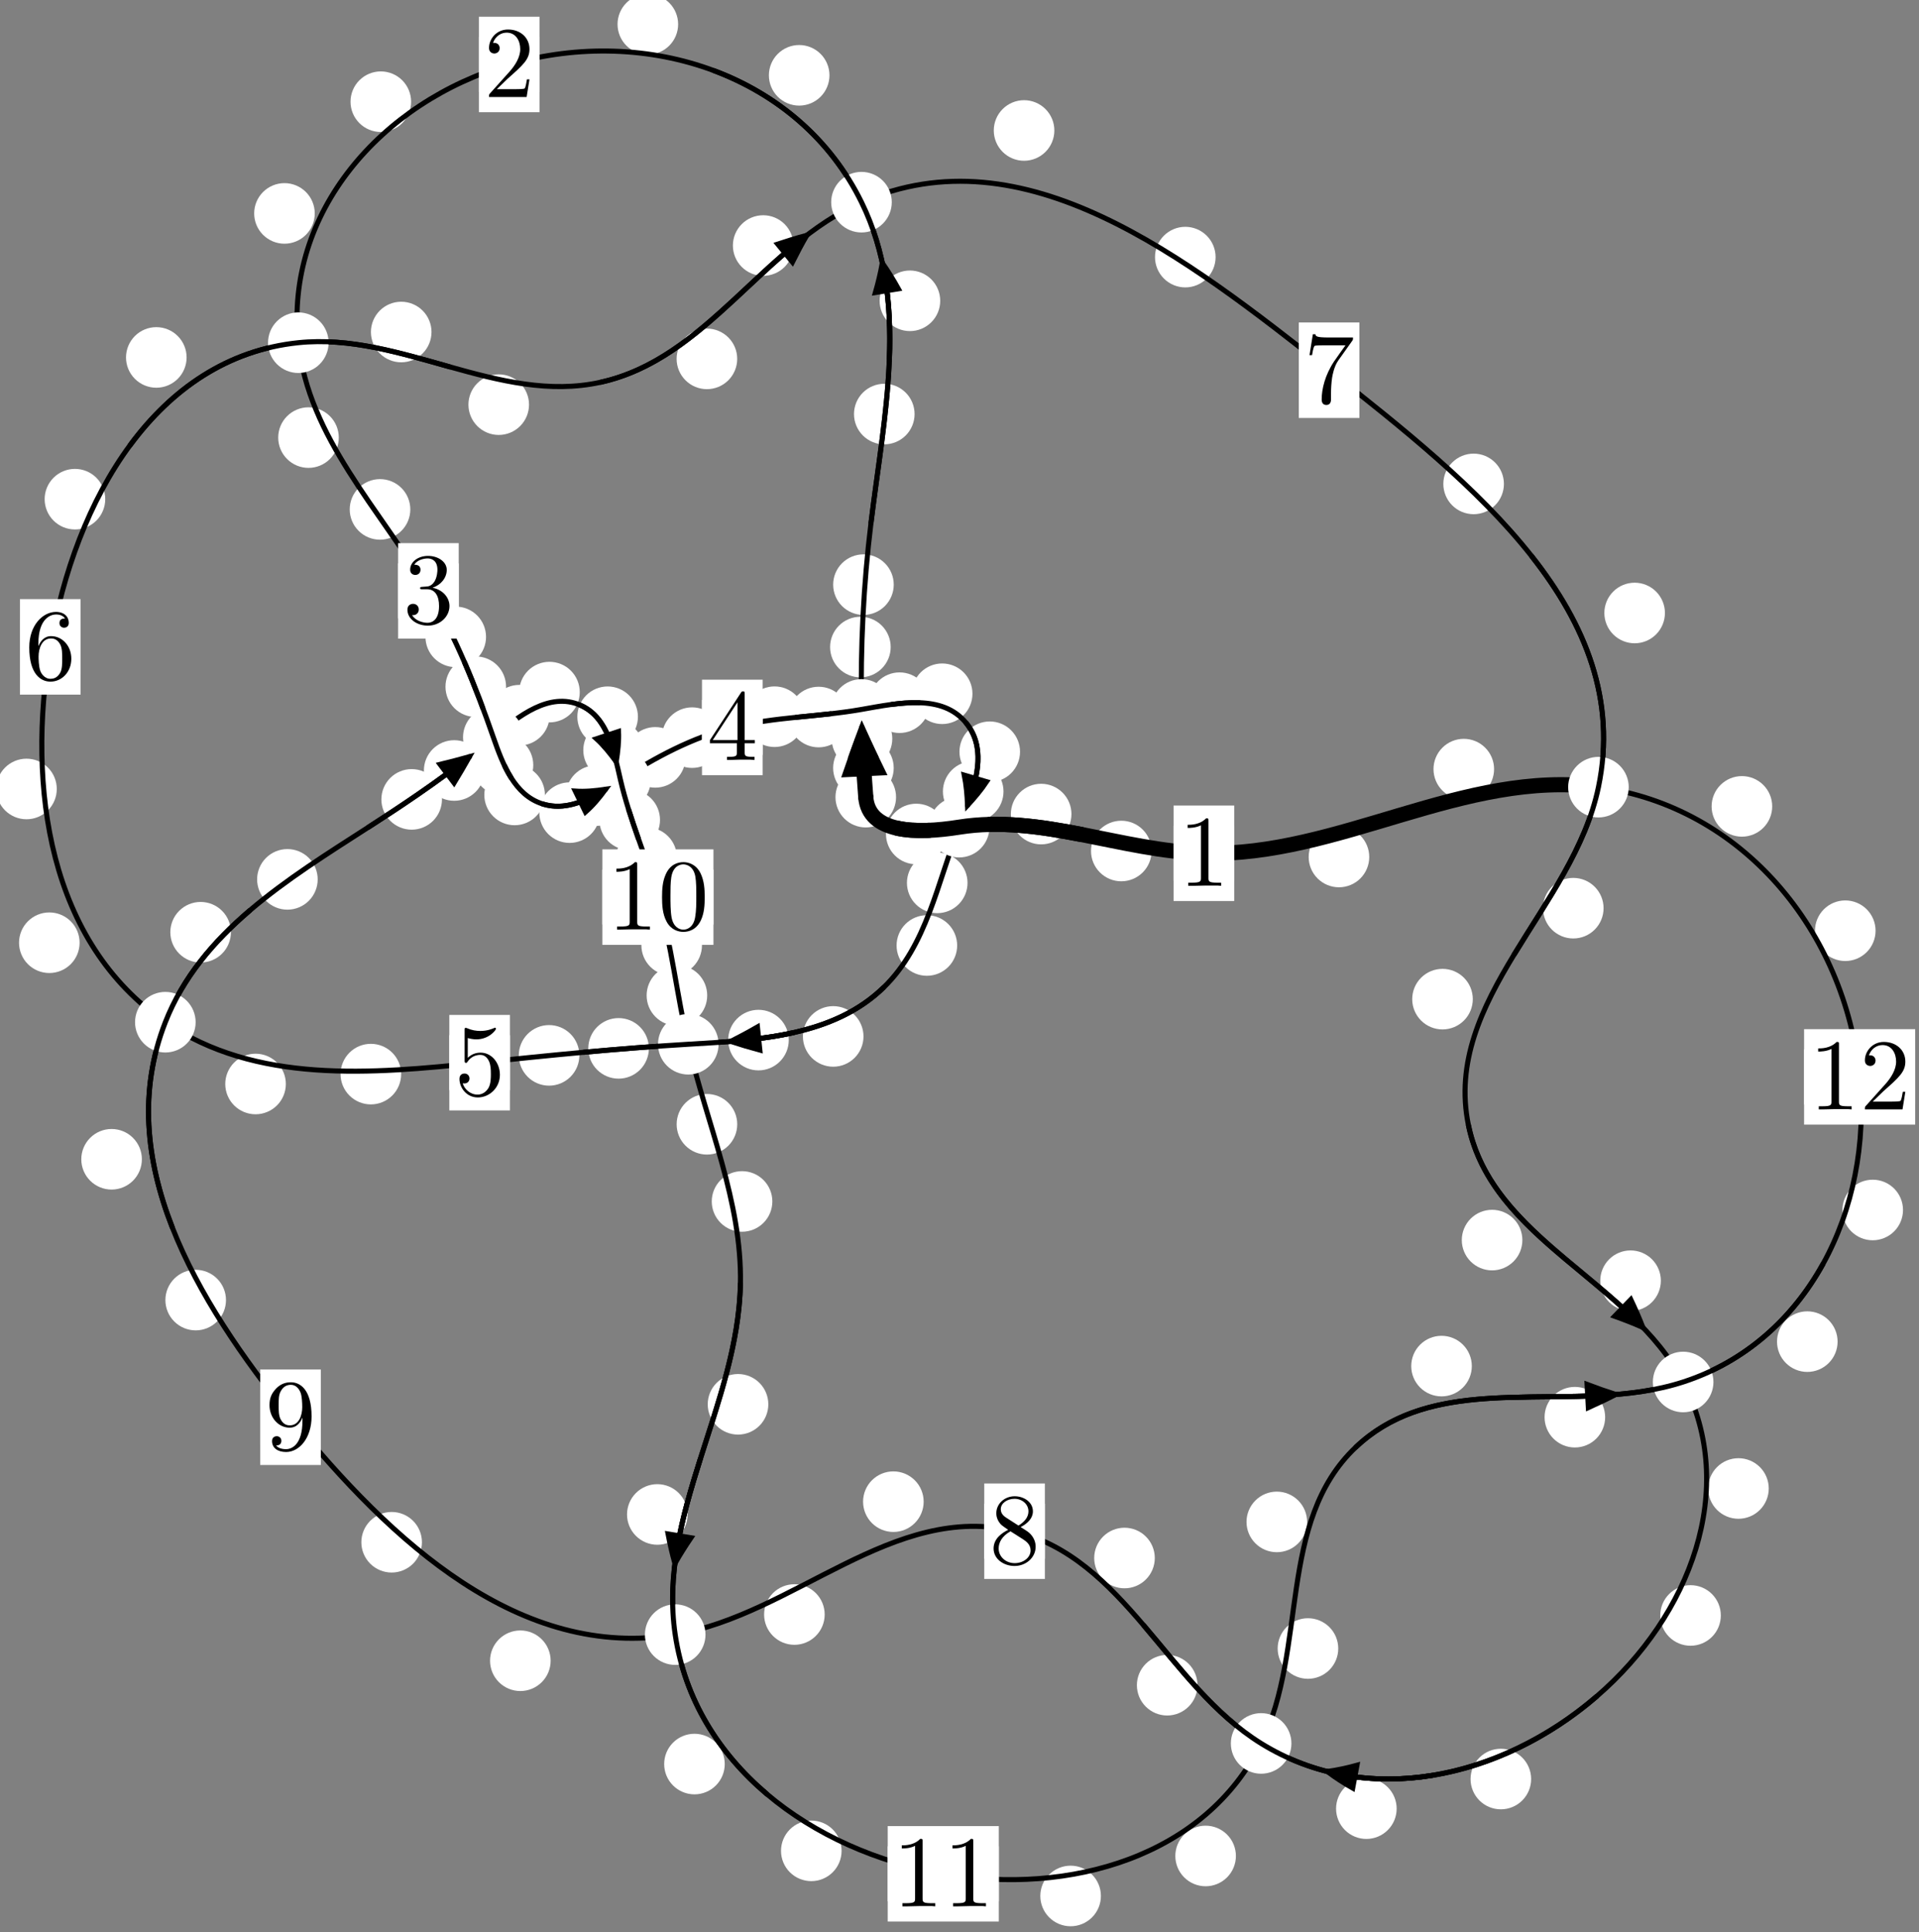 <?xml version="1.0"?>
<!-- Created by MetaPost 1.999 on 2021.07.06:0011 -->
<svg version="1.1" xmlns="http://www.w3.org/2000/svg" xmlns:xlink="http://www.w3.org/1999/xlink" width="189.342" height="190.658" viewBox="0 0 189.342 190.658">
<rect x="0" y="0" width="189.342" height="190.658" fill="#808080" stroke="none"/>
<!-- Original BoundingBox: -85.375214 -120.062561 103.966476 70.595657 -->
  <defs>
    <g transform="scale(0.01,0.01)" id="GLYPHcmr10_48">
      <path style="fill-rule: evenodd;" d="M460 -320C460 -400,455 -480,420 -554C374 -650,292 -666,250 -666C190 -666,117 -640,76 -547C44 -478,39 -400,39 -320C39 -245,43 -155,84 -79C127 2,200 22,249 22C303 22,379 1,423 -94C455 -163,460 -241,460 -320M249 -0C210 -0,151 -25,133 -121C122 -181,122 -273,122 -332C122 -396,122 -462,130 -516C149 -635,224 -644,249 -644C282 -644,348 -626,367 -527C377 -471,377 -395,377 -332C377 -257,377 -189,366 -125C351 -30,294 -0,249 -0"></path>
    </g>
    <g transform="scale(0.01,0.01)" id="GLYPHcmr10_49">
      <path style="fill-rule: evenodd;" d="M294 -640C294 -664,294 -666,271 -666C209 -602,121 -602,89 -602L89 -571C109 -571,168 -571,220 -597L220 -79C220 -43,217 -31,127 -31L95 -31L95 -0L257 -0L130 -3L217 -3L257 -3L297 -3L384 -3L419 -0L419 -31L387 -31C297 -31,294 -42,294 -79"></path>
    </g>
    <g transform="scale(0.01,0.01)" id="GLYPHcmr10_50">
      <path style="fill-rule: evenodd;" d="M127 -77L233 -180C389 -318,449 -372,449 -472C449 -586,359 -666,237 -666C124 -666,50 -574,50 -485C50 -429,100 -429,103 -429C120 -429,155 -441,155 -482C155 -508,137 -534,102 -534C94 -534,92 -534,89 -533C112 -598,166 -635,224 -635C315 -635,358 -554,358 -472C358 -392,308 -313,253 -251L61 -37C50 -26,50 -24,50 -0L421 -0L449 -174L424 -174C419 -144,412 -100,402 -85C395 -77,329 -77,307 -77"></path>
    </g>
    <g transform="scale(0.01,0.01)" id="GLYPHcmr10_51">
      <path style="fill-rule: evenodd;" d="M290 -352C372 -379,430 -449,430 -528C430 -610,342 -666,246 -666C145 -666,69 -606,69 -530C69 -497,91 -478,120 -478C151 -478,171 -500,171 -529C171 -579,124 -579,109 -579C140 -628,206 -641,242 -641C283 -641,338 -619,338 -529C338 -517,336 -459,310 -415C280 -367,246 -364,221 -363C213 -362,189 -360,182 -360C174 -359,167 -358,167 -348C167 -337,174 -337,191 -337L235 -337C317 -337,354 -269,354 -171C354 -35,285 -6,241 -6C198 -6,123 -23,88 -82C123 -77,154 -99,154 -137C154 -173,127 -193,98 -193C74 -193,42 -179,42 -135C42 -44,135 22,244 22C366 22,457 -69,457 -171C457 -253,394 -331,290 -352"></path>
    </g>
    <g transform="scale(0.01,0.01)" id="GLYPHcmr10_52">
      <path style="fill-rule: evenodd;" d="M294 -165L294 -78C294 -42,292 -31,218 -31L197 -31L197 -0L332 -0L238 -3L290 -3L332 -3L374 -3L427 -3L468 -0L468 -31L447 -31C373 -31,371 -42,371 -78L371 -165L471 -165L471 -196L371 -196L371 -651C371 -671,371 -677,355 -677C346 -677,343 -677,335 -665L28 -196L28 -165M300 -196L56 -196L300 -569"></path>
    </g>
    <g transform="scale(0.01,0.01)" id="GLYPHcmr10_53">
      <path style="fill-rule: evenodd;" d="M449 -201C449 -320,367 -420,259 -420C211 -420,168 -404,132 -369L132 -564C152 -558,185 -551,217 -551C340 -551,410 -642,410 -655C410 -661,407 -666,400 -666C399 -666,397 -666,392 -663C372 -654,323 -634,256 -634C216 -634,170 -641,123 -662C115 -665,113 -665,111 -665C101 -665,101 -657,101 -641L101 -345C101 -327,101 -319,115 -319C122 -319,124 -322,128 -328C139 -344,176 -398,257 -398C309 -398,334 -352,342 -334C358 -297,360 -258,360 -208C360 -173,360 -113,336 -71C312 -32,275 -6,229 -6C156 -6,99 -59,82 -118C85 -117,88 -116,99 -116C132 -116,149 -141,149 -165C149 -189,132 -214,99 -214C85 -214,50 -207,50 -161C50 -75,119 22,231 22C347 22,449 -74,449 -201"></path>
    </g>
    <g transform="scale(0.01,0.01)" id="GLYPHcmr10_54">
      <path style="fill-rule: evenodd;" d="M132 -328L132 -352C132 -605,256 -641,307 -641C331 -641,373 -635,395 -601C380 -601,340 -601,340 -556C340 -525,364 -510,386 -510C402 -510,432 -519,432 -558C432 -618,388 -666,305 -666C177 -666,42 -537,42 -316C42 -49,158 22,251 22C362 22,457 -72,457 -204C457 -331,368 -427,257 -427C189 -427,152 -376,132 -328M251 -6C188 -6,158 -66,152 -81C134 -128,134 -208,134 -226C134 -304,166 -404,256 -404C272 -404,318 -404,349 -342C367 -305,367 -254,367 -205C367 -157,367 -107,350 -71C320 -11,274 -6,251 -6"></path>
    </g>
    <g transform="scale(0.01,0.01)" id="GLYPHcmr10_55">
      <path style="fill-rule: evenodd;" d="M476 -609C485 -621,485 -623,485 -644L242 -644C120 -644,118 -657,114 -676L89 -676L56 -470L81 -470C84 -486,93 -549,106 -561C113 -567,191 -567,204 -567L411 -567C400 -551,321 -442,299 -409C209 -274,176 -135,176 -33C176 -23,176 22,222 22C268 22,268 -23,268 -33L268 -84C268 -139,271 -194,279 -248C283 -271,297 -357,341 -419"></path>
    </g>
    <g transform="scale(0.01,0.01)" id="GLYPHcmr10_56">
      <path style="fill-rule: evenodd;" d="M163 -457C117 -487,113 -521,113 -538C113 -599,178 -641,249 -641C322 -641,386 -589,386 -517C386 -460,347 -412,287 -377M309 -362C381 -399,430 -451,430 -517C430 -609,341 -666,250 -666C150 -666,69 -592,69 -499C69 -481,71 -436,113 -389C124 -377,161 -352,186 -335C128 -306,42 -250,42 -151C42 -45,144 22,249 22C362 22,457 -61,457 -168C457 -204,446 -249,408 -291C389 -312,373 -322,309 -362M209 -320L332 -242C360 -223,407 -193,407 -132C407 -58,332 -6,250 -6C164 -6,92 -68,92 -151C92 -209,124 -273,209 -320"></path>
    </g>
    <g transform="scale(0.01,0.01)" id="GLYPHcmr10_57">
      <path style="fill-rule: evenodd;" d="M367 -318L367 -286C367 -52,263 -6,205 -6C188 -6,134 -8,107 -42C151 -42,159 -71,159 -88C159 -119,135 -134,113 -134C97 -134,67 -125,67 -86C67 -19,121 22,206 22C335 22,457 -114,457 -329C457 -598,342 -666,253 -666C198 -666,149 -648,106 -603C65 -558,42 -516,42 -441C42 -316,130 -218,242 -218C303 -218,344 -260,367 -318M243 -241C227 -241,181 -241,150 -304C132 -341,132 -391,132 -440C132 -494,132 -541,153 -578C180 -628,218 -641,253 -641C299 -641,332 -607,349 -562C361 -530,365 -467,365 -421C365 -338,331 -241,243 -241"></path>
    </g>
  </defs>
  <path d="M88.18 75.775C88.18 74.983,87.865 74.223,87.305 73.662C86.744 73.102,85.984 72.787,85.192 72.787C84.399 72.787,83.639 73.102,83.078 73.662C82.518 74.223,82.203 74.983,82.203 75.775C82.203 76.568,82.518 77.328,83.078 77.889C83.639 78.449,84.399 78.764,85.192 78.764C85.984 78.764,86.744 78.449,87.305 77.889C87.865 77.328,88.18 76.568,88.18 75.775Z" style="fill: rgb(100%,100%,100%);stroke: none;"></path>
  <path d="M88.411 78.655C88.411 77.863,88.096 77.103,87.536 76.542C86.975 75.982,86.215 75.667,85.423 75.667C84.63 75.667,83.87 75.982,83.309 76.542C82.749 77.103,82.434 77.863,82.434 78.655C82.434 79.448,82.749 80.208,83.309 80.769C83.87 81.329,84.63 81.644,85.423 81.644C86.215 81.644,86.975 81.329,87.536 80.769C88.096 80.208,88.411 79.448,88.411 78.655Z" style="fill: rgb(100%,100%,100%);stroke: none;"></path>
  <path d="M87.881 63.844C87.881 63.051,87.566 62.291,87.006 61.73C86.445 61.17,85.685 60.855,84.892 60.855C84.1 60.855,83.339 61.17,82.779 61.73C82.218 62.291,81.903 63.051,81.903 63.844C81.903 64.637,82.218 65.397,82.779 65.957C83.339 66.518,84.1 66.833,84.892 66.833C85.685 66.833,86.445 66.518,87.006 65.957C87.566 65.397,87.881 64.637,87.881 63.844Z" style="fill: rgb(100%,100%,100%);stroke: none;"></path>
  <path d="M88.039 72.889C88.039 72.096,87.724 71.336,87.164 70.776C86.603 70.215,85.843 69.9,85.051 69.9C84.258 69.9,83.498 70.215,82.937 70.776C82.377 71.336,82.062 72.096,82.062 72.889C82.062 73.682,82.377 74.442,82.937 75.002C83.498 75.563,84.258 75.878,85.051 75.878C85.843 75.878,86.603 75.563,87.164 75.002C87.724 74.442,88.039 73.682,88.039 72.889Z" style="fill: rgb(100%,100%,100%);stroke: none;"></path>
  <path d="M90.239 40.855C90.239 40.063,89.924 39.302,89.363 38.742C88.803 38.182,88.043 37.867,87.25 37.867C86.457 37.867,85.697 38.182,85.137 38.742C84.576 39.302,84.261 40.063,84.261 40.855C84.261 41.648,84.576 42.408,85.137 42.969C85.697 43.529,86.457 43.844,87.25 43.844C88.043 43.844,88.803 43.529,89.363 42.969C89.924 42.408,90.239 41.648,90.239 40.855Z" style="fill: rgb(100%,100%,100%);stroke: none;"></path>
  <path d="M88.183 57.687C88.183 56.894,87.868 56.134,87.308 55.573C86.748 55.013,85.987 54.698,85.195 54.698C84.402 54.698,83.642 55.013,83.081 55.573C82.521 56.134,82.206 56.894,82.206 57.687C82.206 58.479,82.521 59.239,83.081 59.8C83.642 60.36,84.402 60.675,85.195 60.675C85.987 60.675,86.748 60.36,87.308 59.8C87.868 59.239,88.183 58.479,88.183 57.687Z" style="fill: rgb(100%,100%,100%);stroke: none;"></path>
  <path d="M81.841 7.431C81.841 6.638,81.526 5.878,80.966 5.318C80.405 4.757,79.645 4.442,78.853 4.442C78.06 4.442,77.3 4.757,76.739 5.318C76.179 5.878,75.864 6.638,75.864 7.431C75.864 8.224,76.179 8.984,76.739 9.544C77.3 10.105,78.06 10.42,78.853 10.42C79.645 10.42,80.405 10.105,80.966 9.544C81.526 8.984,81.841 8.224,81.841 7.431Z" style="fill: rgb(100%,100%,100%);stroke: none;"></path>
  <path d="M92.768 29.68C92.768 28.887,92.453 28.127,91.892 27.567C91.332 27.006,90.572 26.691,89.779 26.691C88.986 26.691,88.226 27.006,87.665 27.567C87.105 28.127,86.79 28.887,86.79 29.68C86.79 30.473,87.105 31.233,87.665 31.793C88.226 32.354,88.986 32.669,89.779 32.669C90.572 32.669,91.332 32.354,91.892 31.793C92.453 31.233,92.768 30.473,92.768 29.68Z" style="fill: rgb(100%,100%,100%);stroke: none;"></path>
  <path d="M40.562 10.035C40.562 9.242,40.248 8.482,39.687 7.922C39.127 7.361,38.366 7.046,37.574 7.046C36.781 7.046,36.021 7.361,35.46 7.922C34.9 8.482,34.585 9.242,34.585 10.035C34.585 10.828,34.9 11.588,35.46 12.148C36.021 12.709,36.781 13.024,37.574 13.024C38.366 13.024,39.127 12.709,39.687 12.148C40.248 11.588,40.562 10.828,40.562 10.035Z" style="fill: rgb(100%,100%,100%);stroke: none;"></path>
  <path d="M66.909 2.393C66.909 1.6,66.594 0.84,66.033 0.28C65.473 -0.281,64.713 -0.596,63.92 -0.596C63.127 -0.596,62.367 -0.281,61.807 0.28C61.246 0.84,60.931 1.6,60.931 2.393C60.931 3.186,61.246 3.946,61.807 4.506C62.367 5.067,63.127 5.382,63.92 5.382C64.713 5.382,65.473 5.067,66.033 4.506C66.594 3.946,66.909 3.186,66.909 2.393Z" style="fill: rgb(100%,100%,100%);stroke: none;"></path>
  <path d="M33.427 43.177C33.427 42.384,33.112 41.624,32.552 41.064C31.991 40.503,31.231 40.188,30.438 40.188C29.646 40.188,28.886 40.503,28.325 41.064C27.765 41.624,27.45 42.384,27.45 43.177C27.45 43.97,27.765 44.73,28.325 45.29C28.886 45.851,29.646 46.166,30.438 46.166C31.231 46.166,31.991 45.851,32.552 45.29C33.112 44.73,33.427 43.97,33.427 43.177Z" style="fill: rgb(100%,100%,100%);stroke: none;"></path>
  <path d="M31.056 21.058C31.056 20.265,30.741 19.505,30.181 18.945C29.62 18.384,28.86 18.069,28.067 18.069C27.275 18.069,26.515 18.384,25.954 18.945C25.394 19.505,25.079 20.265,25.079 21.058C25.079 21.851,25.394 22.611,25.954 23.171C26.515 23.732,27.275 24.047,28.067 24.047C28.86 24.047,29.62 23.732,30.181 23.171C30.741 22.611,31.056 21.851,31.056 21.058Z" style="fill: rgb(100%,100%,100%);stroke: none;"></path>
  <path d="M47.956 62.843C47.956 62.05,47.641 61.29,47.081 60.729C46.52 60.169,45.76 59.854,44.967 59.854C44.175 59.854,43.415 60.169,42.854 60.729C42.294 61.29,41.979 62.05,41.979 62.843C41.979 63.635,42.294 64.395,42.854 64.956C43.415 65.516,44.175 65.831,44.967 65.831C45.76 65.831,46.52 65.516,47.081 64.956C47.641 64.395,47.956 63.635,47.956 62.843Z" style="fill: rgb(100%,100%,100%);stroke: none;"></path>
  <path d="M40.484 50.263C40.484 49.47,40.169 48.71,39.608 48.15C39.048 47.589,38.288 47.274,37.495 47.274C36.702 47.274,35.942 47.589,35.382 48.15C34.821 48.71,34.506 49.47,34.506 50.263C34.506 51.056,34.821 51.816,35.382 52.376C35.942 52.937,36.702 53.252,37.495 53.252C38.288 53.252,39.048 52.937,39.608 52.376C40.169 51.816,40.484 51.056,40.484 50.263Z" style="fill: rgb(100%,100%,100%);stroke: none;"></path>
  <path d="M52.616 75.49C52.616 74.698,52.301 73.937,51.74 73.377C51.18 72.816,50.42 72.502,49.627 72.502C48.834 72.502,48.074 72.816,47.514 73.377C46.953 73.937,46.638 74.698,46.638 75.49C46.638 76.283,46.953 77.043,47.514 77.604C48.074 78.164,48.834 78.479,49.627 78.479C50.42 78.479,51.18 78.164,51.74 77.604C52.301 77.043,52.616 76.283,52.616 75.49Z" style="fill: rgb(100%,100%,100%);stroke: none;"></path>
  <path d="M49.932 67.759C49.932 66.966,49.617 66.206,49.057 65.645C48.496 65.085,47.736 64.77,46.943 64.77C46.151 64.77,45.39 65.085,44.83 65.645C44.269 66.206,43.954 66.966,43.954 67.759C43.954 68.551,44.269 69.312,44.83 69.872C45.39 70.432,46.151 70.747,46.943 70.747C47.736 70.747,48.496 70.432,49.057 69.872C49.617 69.312,49.932 68.551,49.932 67.759Z" style="fill: rgb(100%,100%,100%);stroke: none;"></path>
  <path d="M59.191 80.181C59.191 79.389,58.877 78.629,58.316 78.068C57.756 77.508,56.995 77.193,56.203 77.193C55.41 77.193,54.65 77.508,54.089 78.068C53.529 78.629,53.214 79.389,53.214 80.181C53.214 80.974,53.529 81.734,54.089 82.295C54.65 82.855,55.41 83.17,56.203 83.17C56.995 83.17,57.756 82.855,58.316 82.295C58.877 81.734,59.191 80.974,59.191 80.181Z" style="fill: rgb(100%,100%,100%);stroke: none;"></path>
  <path d="M53.765 78.436C53.765 77.643,53.45 76.883,52.889 76.323C52.329 75.762,51.569 75.447,50.776 75.447C49.983 75.447,49.223 75.762,48.663 76.323C48.102 76.883,47.787 77.643,47.787 78.436C47.787 79.229,48.102 79.989,48.663 80.549C49.223 81.11,49.983 81.425,50.776 81.425C51.569 81.425,52.329 81.11,52.889 80.549C53.45 79.989,53.765 79.229,53.765 78.436Z" style="fill: rgb(100%,100%,100%);stroke: none;"></path>
  <path d="M67.641 74.729C67.641 73.936,67.326 73.176,66.766 72.615C66.205 72.055,65.445 71.74,64.653 71.74C63.86 71.74,63.1 72.055,62.539 72.615C61.979 73.176,61.664 73.936,61.664 74.729C61.664 75.521,61.979 76.282,62.539 76.842C63.1 77.403,63.86 77.718,64.653 77.718C65.445 77.718,66.205 77.403,66.766 76.842C67.326 76.282,67.641 75.521,67.641 74.729Z" style="fill: rgb(100%,100%,100%);stroke: none;"></path>
  <path d="M61.811 78.503C61.811 77.71,61.496 76.95,60.936 76.39C60.376 75.829,59.615 75.514,58.823 75.514C58.03 75.514,57.27 75.829,56.709 76.39C56.149 76.95,55.834 77.71,55.834 78.503C55.834 79.296,56.149 80.056,56.709 80.616C57.27 81.177,58.03 81.492,58.823 81.492C59.615 81.492,60.376 81.177,60.936 80.616C61.496 80.056,61.811 79.296,61.811 78.503Z" style="fill: rgb(100%,100%,100%);stroke: none;"></path>
  <path d="M79.41 70.718C79.41 69.925,79.095 69.165,78.534 68.604C77.974 68.044,77.214 67.729,76.421 67.729C75.628 67.729,74.868 68.044,74.308 68.604C73.747 69.165,73.432 69.925,73.432 70.718C73.432 71.51,73.747 72.271,74.308 72.831C74.868 73.392,75.628 73.706,76.421 73.706C77.214 73.706,77.974 73.392,78.534 72.831C79.095 72.271,79.41 71.51,79.41 70.718Z" style="fill: rgb(100%,100%,100%);stroke: none;"></path>
  <path d="M71.277 72.782C71.277 71.99,70.963 71.229,70.402 70.669C69.842 70.108,69.081 69.794,68.289 69.794C67.496 69.794,66.736 70.108,66.175 70.669C65.615 71.229,65.3 71.99,65.3 72.782C65.3 73.575,65.615 74.335,66.175 74.896C66.736 75.456,67.496 75.771,68.289 75.771C69.081 75.771,69.842 75.456,70.402 74.896C70.963 74.335,71.277 73.575,71.277 72.782Z" style="fill: rgb(100%,100%,100%);stroke: none;"></path>
  <path d="M91.745 69.334C91.745 68.541,91.43 67.781,90.87 67.221C90.309 66.66,89.549 66.345,88.756 66.345C87.964 66.345,87.204 66.66,86.643 67.221C86.083 67.781,85.768 68.541,85.768 69.334C85.768 70.127,86.083 70.887,86.643 71.447C87.204 72.008,87.964 72.323,88.756 72.323C89.549 72.323,90.309 72.008,90.87 71.447C91.43 70.887,91.745 70.127,91.745 69.334Z" style="fill: rgb(100%,100%,100%);stroke: none;"></path>
  <path d="M83.76 70.75C83.76 69.957,83.445 69.197,82.884 68.637C82.324 68.076,81.564 67.761,80.771 67.761C79.978 67.761,79.218 68.076,78.658 68.637C78.097 69.197,77.782 69.957,77.782 70.75C77.782 71.543,78.097 72.303,78.658 72.863C79.218 73.424,79.978 73.739,80.771 73.739C81.564 73.739,82.324 73.424,82.884 72.863C83.445 72.303,83.76 71.543,83.76 70.75Z" style="fill: rgb(100%,100%,100%);stroke: none;"></path>
  <path d="M100.644 74.175C100.644 73.382,100.329 72.622,99.769 72.062C99.208 71.501,98.448 71.186,97.655 71.186C96.863 71.186,96.103 71.501,95.542 72.062C94.982 72.622,94.667 73.382,94.667 74.175C94.667 74.968,94.982 75.728,95.542 76.288C96.103 76.849,96.863 77.164,97.655 77.164C98.448 77.164,99.208 76.849,99.769 76.288C100.329 75.728,100.644 74.968,100.644 74.175Z" style="fill: rgb(100%,100%,100%);stroke: none;"></path>
  <path d="M95.949 68.452C95.949 67.66,95.634 66.899,95.074 66.339C94.513 65.779,93.753 65.464,92.96 65.464C92.168 65.464,91.408 65.779,90.847 66.339C90.287 66.899,89.972 67.66,89.972 68.452C89.972 69.245,90.287 70.005,90.847 70.566C91.408 71.126,92.168 71.441,92.96 71.441C93.753 71.441,94.513 71.126,95.074 70.566C95.634 70.005,95.949 69.245,95.949 68.452Z" style="fill: rgb(100%,100%,100%);stroke: none;"></path>
  <path d="M95.463 87.113C95.463 86.32,95.148 85.56,94.587 84.999C94.027 84.439,93.267 84.124,92.474 84.124C91.681 84.124,90.921 84.439,90.361 84.999C89.8 85.56,89.485 86.32,89.485 87.113C89.485 87.905,89.8 88.665,90.361 89.226C90.921 89.786,91.681 90.101,92.474 90.101C93.267 90.101,94.027 89.786,94.587 89.226C95.148 88.665,95.463 87.905,95.463 87.113Z" style="fill: rgb(100%,100%,100%);stroke: none;"></path>
  <path d="M99.012 78.096C99.012 77.303,98.697 76.543,98.137 75.983C97.576 75.422,96.816 75.107,96.023 75.107C95.231 75.107,94.471 75.422,93.91 75.983C93.35 76.543,93.035 77.303,93.035 78.096C93.035 78.889,93.35 79.649,93.91 80.209C94.471 80.77,95.231 81.085,96.023 81.085C96.816 81.085,97.576 80.77,98.137 80.209C98.697 79.649,99.012 78.889,99.012 78.096Z" style="fill: rgb(100%,100%,100%);stroke: none;"></path>
  <path d="M85.198 102.263C85.198 101.471,84.883 100.711,84.323 100.15C83.762 99.59,83.002 99.275,82.21 99.275C81.417 99.275,80.657 99.59,80.096 100.15C79.536 100.711,79.221 101.471,79.221 102.263C79.221 103.056,79.536 103.816,80.096 104.377C80.657 104.937,81.417 105.252,82.21 105.252C83.002 105.252,83.762 104.937,84.323 104.377C84.883 103.816,85.198 103.056,85.198 102.263Z" style="fill: rgb(100%,100%,100%);stroke: none;"></path>
  <path d="M94.44 93.292C94.44 92.499,94.126 91.739,93.565 91.178C93.005 90.618,92.244 90.303,91.452 90.303C90.659 90.303,89.899 90.618,89.338 91.178C88.778 91.739,88.463 92.499,88.463 93.292C88.463 94.084,88.778 94.845,89.338 95.405C89.899 95.966,90.659 96.28,91.452 96.28C92.244 96.28,93.005 95.966,93.565 95.405C94.126 94.845,94.44 94.084,94.44 93.292Z" style="fill: rgb(100%,100%,100%);stroke: none;"></path>
  <path d="M64.022 103.442C64.022 102.65,63.707 101.889,63.146 101.329C62.586 100.769,61.826 100.454,61.033 100.454C60.24 100.454,59.48 100.769,58.92 101.329C58.359 101.889,58.044 102.65,58.044 103.442C58.044 104.235,58.359 104.995,58.92 105.556C59.48 106.116,60.24 106.431,61.033 106.431C61.826 106.431,62.586 106.116,63.146 105.556C63.707 104.995,64.022 104.235,64.022 103.442Z" style="fill: rgb(100%,100%,100%);stroke: none;"></path>
  <path d="M77.825 102.626C77.825 101.833,77.51 101.073,76.949 100.512C76.389 99.952,75.629 99.637,74.836 99.637C74.043 99.637,73.283 99.952,72.723 100.512C72.162 101.073,71.847 101.833,71.847 102.626C71.847 103.418,72.162 104.178,72.723 104.739C73.283 105.299,74.043 105.614,74.836 105.614C75.629 105.614,76.389 105.299,76.949 104.739C77.51 104.178,77.825 103.418,77.825 102.626Z" style="fill: rgb(100%,100%,100%);stroke: none;"></path>
  <path d="M39.58 105.983C39.58 105.19,39.265 104.43,38.704 103.869C38.144 103.309,37.384 102.994,36.591 102.994C35.798 102.994,35.038 103.309,34.478 103.869C33.917 104.43,33.602 105.19,33.602 105.983C33.602 106.775,33.917 107.536,34.478 108.096C35.038 108.656,35.798 108.971,36.591 108.971C37.384 108.971,38.144 108.656,38.704 108.096C39.265 107.536,39.58 106.775,39.58 105.983Z" style="fill: rgb(100%,100%,100%);stroke: none;"></path>
  <path d="M57.165 104.133C57.165 103.34,56.85 102.58,56.289 102.02C55.729 101.459,54.969 101.144,54.176 101.144C53.383 101.144,52.623 101.459,52.063 102.02C51.502 102.58,51.187 103.34,51.187 104.133C51.187 104.926,51.502 105.686,52.063 106.246C52.623 106.807,53.383 107.122,54.176 107.122C54.969 107.122,55.729 106.807,56.289 106.246C56.85 105.686,57.165 104.926,57.165 104.133Z" style="fill: rgb(100%,100%,100%);stroke: none;"></path>
  <path d="M7.855 93.019C7.855 92.226,7.54 91.466,6.98 90.905C6.419 90.345,5.659 90.03,4.866 90.03C4.074 90.03,3.313 90.345,2.753 90.905C2.192 91.466,1.878 92.226,1.878 93.019C1.878 93.811,2.192 94.572,2.753 95.132C3.313 95.693,4.074 96.008,4.866 96.008C5.659 96.008,6.419 95.693,6.98 95.132C7.54 94.572,7.855 93.811,7.855 93.019Z" style="fill: rgb(100%,100%,100%);stroke: none;"></path>
  <path d="M28.203 106.957C28.203 106.164,27.888 105.404,27.328 104.843C26.767 104.283,26.007 103.968,25.215 103.968C24.422 103.968,23.662 104.283,23.101 104.843C22.541 105.404,22.226 106.164,22.226 106.957C22.226 107.749,22.541 108.51,23.101 109.07C23.662 109.63,24.422 109.945,25.215 109.945C26.007 109.945,26.767 109.63,27.328 109.07C27.888 108.51,28.203 107.749,28.203 106.957Z" style="fill: rgb(100%,100%,100%);stroke: none;"></path>
  <path d="M10.383 49.253C10.383 48.461,10.068 47.701,9.508 47.14C8.947 46.58,8.187 46.265,7.395 46.265C6.602 46.265,5.842 46.58,5.281 47.14C4.721 47.701,4.406 48.461,4.406 49.253C4.406 50.046,4.721 50.806,5.281 51.367C5.842 51.927,6.602 52.242,7.395 52.242C8.187 52.242,8.947 51.927,9.508 51.367C10.068 50.806,10.383 50.046,10.383 49.253Z" style="fill: rgb(100%,100%,100%);stroke: none;"></path>
  <path d="M5.602 77.848C5.602 77.055,5.287 76.295,4.727 75.735C4.166 75.174,3.406 74.859,2.614 74.859C1.821 74.859,1.061 75.174,0.5 75.735C-0.06 76.295,-0.375 77.055,-0.375 77.848C-0.375 78.641,-0.06 79.401,0.5 79.961C1.061 80.522,1.821 80.837,2.614 80.837C3.406 80.837,4.166 80.522,4.727 79.961C5.287 79.401,5.602 78.641,5.602 77.848Z" style="fill: rgb(100%,100%,100%);stroke: none;"></path>
  <path d="M42.575 32.76C42.575 31.968,42.26 31.208,41.7 30.647C41.139 30.087,40.379 29.772,39.587 29.772C38.794 29.772,38.034 30.087,37.473 30.647C36.913 31.208,36.598 31.968,36.598 32.76C36.598 33.553,36.913 34.313,37.473 34.874C38.034 35.434,38.794 35.749,39.587 35.749C40.379 35.749,41.139 35.434,41.7 34.874C42.26 34.313,42.575 33.553,42.575 32.76Z" style="fill: rgb(100%,100%,100%);stroke: none;"></path>
  <path d="M18.412 35.269C18.412 34.476,18.097 33.716,17.536 33.155C16.976 32.595,16.216 32.28,15.423 32.28C14.63 32.28,13.87 32.595,13.31 33.155C12.749 33.716,12.434 34.476,12.434 35.269C12.434 36.061,12.749 36.821,13.31 37.382C13.87 37.942,14.63 38.257,15.423 38.257C16.216 38.257,16.976 37.942,17.536 37.382C18.097 36.821,18.412 36.061,18.412 35.269Z" style="fill: rgb(100%,100%,100%);stroke: none;"></path>
  <path d="M72.738 35.41C72.738 34.617,72.423 33.857,71.862 33.297C71.302 32.736,70.542 32.421,69.749 32.421C68.956 32.421,68.196 32.736,67.636 33.297C67.075 33.857,66.76 34.617,66.76 35.41C66.76 36.203,67.075 36.963,67.636 37.523C68.196 38.084,68.956 38.399,69.749 38.399C70.542 38.399,71.302 38.084,71.862 37.523C72.423 36.963,72.738 36.203,72.738 35.41Z" style="fill: rgb(100%,100%,100%);stroke: none;"></path>
  <path d="M52.197 39.928C52.197 39.135,51.882 38.375,51.321 37.814C50.761 37.254,50.001 36.939,49.208 36.939C48.415 36.939,47.655 37.254,47.095 37.814C46.534 38.375,46.219 39.135,46.219 39.928C46.219 40.72,46.534 41.48,47.095 42.041C47.655 42.601,48.415 42.916,49.208 42.916C50.001 42.916,50.761 42.601,51.321 42.041C51.882 41.48,52.197 40.72,52.197 39.928Z" style="fill: rgb(100%,100%,100%);stroke: none;"></path>
  <path d="M104.03 12.874C104.03 12.081,103.715 11.321,103.155 10.761C102.594 10.2,101.834 9.885,101.042 9.885C100.249 9.885,99.489 10.2,98.928 10.761C98.368 11.321,98.053 12.081,98.053 12.874C98.053 13.667,98.368 14.427,98.928 14.987C99.489 15.548,100.249 15.863,101.042 15.863C101.834 15.863,102.594 15.548,103.155 14.987C103.715 14.427,104.03 13.667,104.03 12.874Z" style="fill: rgb(100%,100%,100%);stroke: none;"></path>
  <path d="M78.289 24.227C78.289 23.434,77.974 22.674,77.414 22.113C76.853 21.553,76.093 21.238,75.3 21.238C74.508 21.238,73.748 21.553,73.187 22.113C72.627 22.674,72.312 23.434,72.312 24.227C72.312 25.02,72.627 25.78,73.187 26.34C73.748 26.901,74.508 27.216,75.3 27.216C76.093 27.216,76.853 26.901,77.414 26.34C77.974 25.78,78.289 25.02,78.289 24.227Z" style="fill: rgb(100%,100%,100%);stroke: none;"></path>
  <path d="M148.387 47.748C148.387 46.955,148.072 46.195,147.511 45.635C146.951 45.074,146.19 44.759,145.398 44.759C144.605 44.759,143.845 45.074,143.284 45.635C142.724 46.195,142.409 46.955,142.409 47.748C142.409 48.541,142.724 49.301,143.284 49.861C143.845 50.422,144.605 50.737,145.398 50.737C146.19 50.737,146.951 50.422,147.511 49.861C148.072 49.301,148.387 48.541,148.387 47.748Z" style="fill: rgb(100%,100%,100%);stroke: none;"></path>
  <path d="M119.939 25.369C119.939 24.576,119.624 23.816,119.063 23.256C118.503 22.695,117.743 22.38,116.95 22.38C116.157 22.38,115.397 22.695,114.837 23.256C114.276 23.816,113.961 24.576,113.961 25.369C113.961 26.162,114.276 26.922,114.837 27.482C115.397 28.043,116.157 28.358,116.95 28.358C117.743 28.358,118.503 28.043,119.063 27.482C119.624 26.922,119.939 26.162,119.939 25.369Z" style="fill: rgb(100%,100%,100%);stroke: none;"></path>
  <path d="M158.22 89.611C158.22 88.818,157.905 88.058,157.345 87.497C156.784 86.937,156.024 86.622,155.232 86.622C154.439 86.622,153.679 86.937,153.118 87.497C152.558 88.058,152.243 88.818,152.243 89.611C152.243 90.403,152.558 91.164,153.118 91.724C153.679 92.285,154.439 92.599,155.232 92.599C156.024 92.599,156.784 92.285,157.345 91.724C157.905 91.164,158.22 90.403,158.22 89.611Z" style="fill: rgb(100%,100%,100%);stroke: none;"></path>
  <path d="M164.274 60.483C164.274 59.691,163.959 58.931,163.399 58.37C162.838 57.81,162.078 57.495,161.286 57.495C160.493 57.495,159.733 57.81,159.172 58.37C158.612 58.931,158.297 59.691,158.297 60.483C158.297 61.276,158.612 62.036,159.172 62.597C159.733 63.157,160.493 63.472,161.286 63.472C162.078 63.472,162.838 63.157,163.399 62.597C163.959 62.036,164.274 61.276,164.274 60.483Z" style="fill: rgb(100%,100%,100%);stroke: none;"></path>
  <path d="M150.208 122.358C150.208 121.566,149.894 120.806,149.333 120.245C148.773 119.685,148.012 119.37,147.22 119.37C146.427 119.37,145.667 119.685,145.106 120.245C144.546 120.806,144.231 121.566,144.231 122.358C144.231 123.151,144.546 123.911,145.106 124.472C145.667 125.032,146.427 125.347,147.22 125.347C148.012 125.347,148.773 125.032,149.333 124.472C149.894 123.911,150.208 123.151,150.208 122.358Z" style="fill: rgb(100%,100%,100%);stroke: none;"></path>
  <path d="M145.317 98.585C145.317 97.792,145.002 97.032,144.441 96.471C143.881 95.911,143.121 95.596,142.328 95.596C141.535 95.596,140.775 95.911,140.215 96.471C139.654 97.032,139.339 97.792,139.339 98.585C139.339 99.377,139.654 100.137,140.215 100.698C140.775 101.258,141.535 101.573,142.328 101.573C143.121 101.573,143.881 101.258,144.441 100.698C145.002 100.137,145.317 99.377,145.317 98.585Z" style="fill: rgb(100%,100%,100%);stroke: none;"></path>
  <path d="M174.517 146.868C174.517 146.076,174.202 145.316,173.641 144.755C173.081 144.195,172.321 143.88,171.528 143.88C170.735 143.88,169.975 144.195,169.415 144.755C168.854 145.316,168.539 146.076,168.539 146.868C168.539 147.661,168.854 148.421,169.415 148.982C169.975 149.542,170.735 149.857,171.528 149.857C172.321 149.857,173.081 149.542,173.641 148.982C174.202 148.421,174.517 147.661,174.517 146.868Z" style="fill: rgb(100%,100%,100%);stroke: none;"></path>
  <path d="M163.872 126.367C163.872 125.575,163.557 124.815,162.996 124.254C162.436 123.694,161.676 123.379,160.883 123.379C160.09 123.379,159.33 123.694,158.77 124.254C158.209 124.815,157.894 125.575,157.894 126.367C157.894 127.16,158.209 127.92,158.77 128.481C159.33 129.041,160.09 129.356,160.883 129.356C161.676 129.356,162.436 129.041,162.996 128.481C163.557 127.92,163.872 127.16,163.872 126.367Z" style="fill: rgb(100%,100%,100%);stroke: none;"></path>
  <path d="M151.073 175.537C151.073 174.744,150.758 173.984,150.197 173.423C149.637 172.863,148.877 172.548,148.084 172.548C147.291 172.548,146.531 172.863,145.971 173.423C145.41 173.984,145.095 174.744,145.095 175.537C145.095 176.329,145.41 177.09,145.971 177.65C146.531 178.211,147.291 178.525,148.084 178.525C148.877 178.525,149.637 178.211,150.197 177.65C150.758 177.09,151.073 176.329,151.073 175.537Z" style="fill: rgb(100%,100%,100%);stroke: none;"></path>
  <path d="M169.789 159.397C169.789 158.604,169.474 157.844,168.914 157.283C168.353 156.723,167.593 156.408,166.801 156.408C166.008 156.408,165.248 156.723,164.687 157.283C164.127 157.844,163.812 158.604,163.812 159.397C163.812 160.189,164.127 160.95,164.687 161.51C165.248 162.071,166.008 162.385,166.801 162.385C167.593 162.385,168.353 162.071,168.914 161.51C169.474 160.95,169.789 160.189,169.789 159.397Z" style="fill: rgb(100%,100%,100%);stroke: none;"></path>
  <path d="M118.152 166.279C118.152 165.486,117.837 164.726,117.277 164.166C116.716 163.605,115.956 163.29,115.163 163.29C114.37 163.29,113.61 163.605,113.05 164.166C112.489 164.726,112.174 165.486,112.174 166.279C112.174 167.072,112.489 167.832,113.05 168.392C113.61 168.953,114.37 169.268,115.163 169.268C115.956 169.268,116.716 168.953,117.277 168.392C117.837 167.832,118.152 167.072,118.152 166.279Z" style="fill: rgb(100%,100%,100%);stroke: none;"></path>
  <path d="M137.804 178.459C137.804 177.666,137.489 176.906,136.928 176.346C136.368 175.785,135.608 175.47,134.815 175.47C134.022 175.47,133.262 175.785,132.702 176.346C132.141 176.906,131.826 177.666,131.826 178.459C131.826 179.252,132.141 180.012,132.702 180.572C133.262 181.133,134.022 181.448,134.815 181.448C135.608 181.448,136.368 181.133,136.928 180.572C137.489 180.012,137.804 179.252,137.804 178.459Z" style="fill: rgb(100%,100%,100%);stroke: none;"></path>
  <path d="M91.135 148.169C91.135 147.377,90.82 146.616,90.259 146.056C89.699 145.495,88.938 145.181,88.146 145.181C87.353 145.181,86.593 145.495,86.032 146.056C85.472 146.616,85.157 147.377,85.157 148.169C85.157 148.962,85.472 149.722,86.032 150.283C86.593 150.843,87.353 151.158,88.146 151.158C88.938 151.158,89.699 150.843,90.259 150.283C90.82 149.722,91.135 148.962,91.135 148.169Z" style="fill: rgb(100%,100%,100%);stroke: none;"></path>
  <path d="M113.94 153.729C113.94 152.936,113.625 152.176,113.064 151.615C112.504 151.055,111.744 150.74,110.951 150.74C110.158 150.74,109.398 151.055,108.838 151.615C108.277 152.176,107.962 152.936,107.962 153.729C107.962 154.521,108.277 155.282,108.838 155.842C109.398 156.403,110.158 156.717,110.951 156.717C111.744 156.717,112.504 156.403,113.064 155.842C113.625 155.282,113.94 154.521,113.94 153.729Z" style="fill: rgb(100%,100%,100%);stroke: none;"></path>
  <path d="M54.33 163.865C54.33 163.072,54.015 162.312,53.454 161.752C52.894 161.191,52.133 160.876,51.341 160.876C50.548 160.876,49.788 161.191,49.227 161.752C48.667 162.312,48.352 163.072,48.352 163.865C48.352 164.658,48.667 165.418,49.227 165.978C49.788 166.539,50.548 166.854,51.341 166.854C52.133 166.854,52.894 166.539,53.454 165.978C54.015 165.418,54.33 164.658,54.33 163.865Z" style="fill: rgb(100%,100%,100%);stroke: none;"></path>
  <path d="M81.369 159.304C81.369 158.511,81.055 157.751,80.494 157.191C79.934 156.63,79.173 156.315,78.381 156.315C77.588 156.315,76.828 156.63,76.267 157.191C75.707 157.751,75.392 158.511,75.392 159.304C75.392 160.097,75.707 160.857,76.267 161.417C76.828 161.978,77.588 162.293,78.381 162.293C79.173 162.293,79.934 161.978,80.494 161.417C81.055 160.857,81.369 160.097,81.369 159.304Z" style="fill: rgb(100%,100%,100%);stroke: none;"></path>
  <path d="M22.297 128.278C22.297 127.486,21.982 126.725,21.421 126.165C20.861 125.604,20.101 125.29,19.308 125.29C18.515 125.29,17.755 125.604,17.195 126.165C16.634 126.725,16.319 127.486,16.319 128.278C16.319 129.071,16.634 129.831,17.195 130.392C17.755 130.952,18.515 131.267,19.308 131.267C20.101 131.267,20.861 130.952,21.421 130.392C21.982 129.831,22.297 129.071,22.297 128.278Z" style="fill: rgb(100%,100%,100%);stroke: none;"></path>
  <path d="M41.632 152.173C41.632 151.381,41.317 150.62,40.756 150.06C40.196 149.499,39.436 149.185,38.643 149.185C37.85 149.185,37.09 149.499,36.53 150.06C35.969 150.62,35.654 151.381,35.654 152.173C35.654 152.966,35.969 153.726,36.53 154.287C37.09 154.847,37.85 155.162,38.643 155.162C39.436 155.162,40.196 154.847,40.756 154.287C41.317 153.726,41.632 152.966,41.632 152.173Z" style="fill: rgb(100%,100%,100%);stroke: none;"></path>
  <path d="M22.784 91.983C22.784 91.19,22.469 90.43,21.908 89.87C21.348 89.309,20.587 88.994,19.795 88.994C19.002 88.994,18.242 89.309,17.681 89.87C17.121 90.43,16.806 91.19,16.806 91.983C16.806 92.776,17.121 93.536,17.681 94.096C18.242 94.657,19.002 94.972,19.795 94.972C20.587 94.972,21.348 94.657,21.908 94.096C22.469 93.536,22.784 92.776,22.784 91.983Z" style="fill: rgb(100%,100%,100%);stroke: none;"></path>
  <path d="M13.999 114.385C13.999 113.593,13.684 112.833,13.123 112.272C12.563 111.712,11.803 111.397,11.01 111.397C10.217 111.397,9.457 111.712,8.897 112.272C8.336 112.833,8.021 113.593,8.021 114.385C8.021 115.178,8.336 115.938,8.897 116.499C9.457 117.059,10.217 117.374,11.01 117.374C11.803 117.374,12.563 117.059,13.123 116.499C13.684 115.938,13.999 115.178,13.999 114.385Z" style="fill: rgb(100%,100%,100%);stroke: none;"></path>
  <path d="M43.607 78.876C43.607 78.083,43.292 77.323,42.732 76.762C42.171 76.202,41.411 75.887,40.618 75.887C39.826 75.887,39.066 76.202,38.505 76.762C37.945 77.323,37.63 78.083,37.63 78.876C37.63 79.668,37.945 80.428,38.505 80.989C39.066 81.549,39.826 81.864,40.618 81.864C41.411 81.864,42.171 81.549,42.732 80.989C43.292 80.428,43.607 79.668,43.607 78.876Z" style="fill: rgb(100%,100%,100%);stroke: none;"></path>
  <path d="M31.346 86.767C31.346 85.974,31.031 85.214,30.471 84.654C29.911 84.093,29.15 83.778,28.358 83.778C27.565 83.778,26.805 84.093,26.244 84.654C25.684 85.214,25.369 85.974,25.369 86.767C25.369 87.56,25.684 88.32,26.244 88.88C26.805 89.441,27.565 89.756,28.358 89.756C29.15 89.756,29.911 89.441,30.471 88.88C31.031 88.32,31.346 87.56,31.346 86.767Z" style="fill: rgb(100%,100%,100%);stroke: none;"></path>
  <path d="M54.231 70.568C54.231 69.775,53.916 69.015,53.356 68.454C52.795 67.894,52.035 67.579,51.242 67.579C50.45 67.579,49.689 67.894,49.129 68.454C48.568 69.015,48.254 69.775,48.254 70.568C48.254 71.361,48.568 72.121,49.129 72.681C49.689 73.242,50.45 73.557,51.242 73.557C52.035 73.557,52.795 73.242,53.356 72.681C53.916 72.121,54.231 71.361,54.231 70.568Z" style="fill: rgb(100%,100%,100%);stroke: none;"></path>
  <path d="M47.802 76.024C47.802 75.231,47.487 74.471,46.926 73.911C46.366 73.35,45.606 73.035,44.813 73.035C44.02 73.035,43.26 73.35,42.7 73.911C42.139 74.471,41.824 75.231,41.824 76.024C41.824 76.817,42.139 77.577,42.7 78.137C43.26 78.698,44.02 79.013,44.813 79.013C45.606 79.013,46.366 78.698,46.926 78.137C47.487 77.577,47.802 76.817,47.802 76.024Z" style="fill: rgb(100%,100%,100%);stroke: none;"></path>
  <path d="M62.942 70.722C62.942 69.929,62.627 69.169,62.067 68.608C61.506 68.048,60.746 67.733,59.953 67.733C59.161 67.733,58.4 68.048,57.84 68.608C57.279 69.169,56.965 69.929,56.965 70.722C56.965 71.514,57.279 72.275,57.84 72.835C58.4 73.396,59.161 73.71,59.953 73.71C60.746 73.71,61.506 73.396,62.067 72.835C62.627 72.275,62.942 71.514,62.942 70.722Z" style="fill: rgb(100%,100%,100%);stroke: none;"></path>
  <path d="M57.203 68.29C57.203 67.497,56.888 66.737,56.328 66.176C55.767 65.616,55.007 65.301,54.214 65.301C53.422 65.301,52.661 65.616,52.101 66.176C51.54 66.737,51.225 67.497,51.225 68.29C51.225 69.082,51.54 69.842,52.101 70.403C52.661 70.963,53.422 71.278,54.214 71.278C55.007 71.278,55.767 70.963,56.328 70.403C56.888 69.842,57.203 69.082,57.203 68.29Z" style="fill: rgb(100%,100%,100%);stroke: none;"></path>
  <path d="M65.121 80.899C65.121 80.106,64.806 79.346,64.246 78.785C63.685 78.225,62.925 77.91,62.132 77.91C61.34 77.91,60.58 78.225,60.019 78.785C59.459 79.346,59.144 80.106,59.144 80.899C59.144 81.691,59.459 82.452,60.019 83.012C60.58 83.573,61.34 83.887,62.132 83.887C62.925 83.887,63.685 83.573,64.246 83.012C64.806 82.452,65.121 81.691,65.121 80.899Z" style="fill: rgb(100%,100%,100%);stroke: none;"></path>
  <path d="M63.531 74.018C63.531 73.225,63.216 72.465,62.655 71.905C62.095 71.344,61.335 71.029,60.542 71.029C59.749 71.029,58.989 71.344,58.429 71.905C57.868 72.465,57.553 73.225,57.553 74.018C57.553 74.811,57.868 75.571,58.429 76.131C58.989 76.692,59.749 77.007,60.542 77.007C61.335 77.007,62.095 76.692,62.655 76.131C63.216 75.571,63.531 74.811,63.531 74.018Z" style="fill: rgb(100%,100%,100%);stroke: none;"></path>
  <path d="M69.261 93.273C69.261 92.48,68.946 91.72,68.386 91.16C67.825 90.599,67.065 90.284,66.272 90.284C65.48 90.284,64.72 90.599,64.159 91.16C63.599 91.72,63.284 92.48,63.284 93.273C63.284 94.066,63.599 94.826,64.159 95.386C64.72 95.947,65.48 96.262,66.272 96.262C67.065 96.262,67.825 95.947,68.386 95.386C68.946 94.826,69.261 94.066,69.261 93.273Z" style="fill: rgb(100%,100%,100%);stroke: none;"></path>
  <path d="M66.789 84.623C66.789 83.83,66.474 83.07,65.913 82.51C65.353 81.949,64.593 81.634,63.8 81.634C63.007 81.634,62.247 81.949,61.687 82.51C61.126 83.07,60.811 83.83,60.811 84.623C60.811 85.416,61.126 86.176,61.687 86.736C62.247 87.297,63.007 87.612,63.8 87.612C64.593 87.612,65.353 87.297,65.913 86.736C66.474 86.176,66.789 85.416,66.789 84.623Z" style="fill: rgb(100%,100%,100%);stroke: none;"></path>
  <path d="M72.74 110.932C72.74 110.139,72.425 109.379,71.865 108.819C71.304 108.258,70.544 107.943,69.751 107.943C68.959 107.943,68.199 108.258,67.638 108.819C67.078 109.379,66.763 110.139,66.763 110.932C66.763 111.725,67.078 112.485,67.638 113.045C68.199 113.606,68.959 113.921,69.751 113.921C70.544 113.921,71.304 113.606,71.865 113.045C72.425 112.485,72.74 111.725,72.74 110.932Z" style="fill: rgb(100%,100%,100%);stroke: none;"></path>
  <path d="M69.778 98.22C69.778 97.427,69.463 96.667,68.903 96.106C68.342 95.546,67.582 95.231,66.789 95.231C65.997 95.231,65.236 95.546,64.676 96.106C64.115 96.667,63.801 97.427,63.801 98.22C63.801 99.012,64.115 99.773,64.676 100.333C65.236 100.894,65.997 101.209,66.789 101.209C67.582 101.209,68.342 100.894,68.903 100.333C69.463 99.773,69.778 99.012,69.778 98.22Z" style="fill: rgb(100%,100%,100%);stroke: none;"></path>
  <path d="M75.808 138.563C75.808 137.77,75.493 137.01,74.932 136.449C74.372 135.889,73.612 135.574,72.819 135.574C72.026 135.574,71.266 135.889,70.706 136.449C70.145 137.01,69.83 137.77,69.83 138.563C69.83 139.355,70.145 140.115,70.706 140.676C71.266 141.236,72.026 141.551,72.819 141.551C73.612 141.551,74.372 141.236,74.932 140.676C75.493 140.115,75.808 139.355,75.808 138.563Z" style="fill: rgb(100%,100%,100%);stroke: none;"></path>
  <path d="M76.205 118.546C76.205 117.754,75.89 116.994,75.329 116.433C74.769 115.873,74.009 115.558,73.216 115.558C72.423 115.558,71.663 115.873,71.103 116.433C70.542 116.994,70.227 117.754,70.227 118.546C70.227 119.339,70.542 120.099,71.103 120.66C71.663 121.22,72.423 121.535,73.216 121.535C74.009 121.535,74.769 121.22,75.329 120.66C75.89 120.099,76.205 119.339,76.205 118.546Z" style="fill: rgb(100%,100%,100%);stroke: none;"></path>
  <path d="M71.509 174.059C71.509 173.266,71.194 172.506,70.634 171.946C70.073 171.385,69.313 171.07,68.52 171.07C67.728 171.07,66.967 171.385,66.407 171.946C65.846 172.506,65.532 173.266,65.532 174.059C65.532 174.852,65.846 175.612,66.407 176.172C66.967 176.733,67.728 177.048,68.52 177.048C69.313 177.048,70.073 176.733,70.634 176.172C71.194 175.612,71.509 174.852,71.509 174.059Z" style="fill: rgb(100%,100%,100%);stroke: none;"></path>
  <path d="M67.845 149.431C67.845 148.638,67.53 147.878,66.969 147.318C66.409 146.757,65.649 146.442,64.856 146.442C64.063 146.442,63.303 146.757,62.743 147.318C62.182 147.878,61.867 148.638,61.867 149.431C61.867 150.224,62.182 150.984,62.743 151.544C63.303 152.105,64.063 152.42,64.856 152.42C65.649 152.42,66.409 152.105,66.969 151.544C67.53 150.984,67.845 150.224,67.845 149.431Z" style="fill: rgb(100%,100%,100%);stroke: none;"></path>
  <path d="M108.623 187.074C108.623 186.281,108.308 185.521,107.747 184.961C107.187 184.4,106.427 184.085,105.634 184.085C104.841 184.085,104.081 184.4,103.521 184.961C102.96 185.521,102.645 186.281,102.645 187.074C102.645 187.867,102.96 188.627,103.521 189.187C104.081 189.748,104.841 190.063,105.634 190.063C106.427 190.063,107.187 189.748,107.747 189.187C108.308 188.627,108.623 187.867,108.623 187.074Z" style="fill: rgb(100%,100%,100%);stroke: none;"></path>
  <path d="M83.037 182.623C83.037 181.83,82.722 181.07,82.162 180.509C81.601 179.949,80.841 179.634,80.049 179.634C79.256 179.634,78.496 179.949,77.935 180.509C77.375 181.07,77.06 181.83,77.06 182.623C77.06 183.415,77.375 184.175,77.935 184.736C78.496 185.296,79.256 185.611,80.049 185.611C80.841 185.611,81.601 185.296,82.162 184.736C82.722 184.175,83.037 183.415,83.037 182.623Z" style="fill: rgb(100%,100%,100%);stroke: none;"></path>
  <path d="M132.041 162.659C132.041 161.866,131.726 161.106,131.166 160.545C130.605 159.985,129.845 159.67,129.053 159.67C128.26 159.67,127.5 159.985,126.939 160.545C126.379 161.106,126.064 161.866,126.064 162.659C126.064 163.451,126.379 164.211,126.939 164.772C127.5 165.332,128.26 165.647,129.053 165.647C129.845 165.647,130.605 165.332,131.166 164.772C131.726 164.211,132.041 163.451,132.041 162.659Z" style="fill: rgb(100%,100%,100%);stroke: none;"></path>
  <path d="M121.943 183.128C121.943 182.335,121.628 181.575,121.068 181.015C120.507 180.454,119.747 180.139,118.955 180.139C118.162 180.139,117.402 180.454,116.841 181.015C116.281 181.575,115.966 182.335,115.966 183.128C115.966 183.921,116.281 184.681,116.841 185.241C117.402 185.802,118.162 186.117,118.955 186.117C119.747 186.117,120.507 185.802,121.068 185.241C121.628 184.681,121.943 183.921,121.943 183.128Z" style="fill: rgb(100%,100%,100%);stroke: none;"></path>
  <path d="M145.22 134.792C145.22 133.999,144.905 133.239,144.345 132.678C143.784 132.118,143.024 131.803,142.231 131.803C141.439 131.803,140.678 132.118,140.118 132.678C139.557 133.239,139.242 133.999,139.242 134.792C139.242 135.584,139.557 136.344,140.118 136.905C140.678 137.465,141.439 137.78,142.231 137.78C143.024 137.78,143.784 137.465,144.345 136.905C144.905 136.344,145.22 135.584,145.22 134.792Z" style="fill: rgb(100%,100%,100%);stroke: none;"></path>
  <path d="M128.968 150.167C128.968 149.374,128.653 148.614,128.092 148.054C127.532 147.493,126.772 147.178,125.979 147.178C125.186 147.178,124.426 147.493,123.866 148.054C123.305 148.614,122.99 149.374,122.99 150.167C122.99 150.96,123.305 151.72,123.866 152.28C124.426 152.841,125.186 153.156,125.979 153.156C126.772 153.156,127.532 152.841,128.092 152.28C128.653 151.72,128.968 150.96,128.968 150.167Z" style="fill: rgb(100%,100%,100%);stroke: none;"></path>
  <path d="M181.31 132.378C181.31 131.585,180.995 130.825,180.435 130.264C179.874 129.704,179.114 129.389,178.321 129.389C177.529 129.389,176.769 129.704,176.208 130.264C175.648 130.825,175.333 131.585,175.333 132.378C175.333 133.171,175.648 133.931,176.208 134.491C176.769 135.052,177.529 135.367,178.321 135.367C179.114 135.367,179.874 135.052,180.435 134.491C180.995 133.931,181.31 133.171,181.31 132.378Z" style="fill: rgb(100%,100%,100%);stroke: none;"></path>
  <path d="M158.375 139.834C158.375 139.041,158.06 138.281,157.5 137.721C156.939 137.16,156.179 136.845,155.386 136.845C154.594 136.845,153.833 137.16,153.273 137.721C152.712 138.281,152.398 139.041,152.398 139.834C152.398 140.627,152.712 141.387,153.273 141.947C153.833 142.508,154.594 142.823,155.386 142.823C156.179 142.823,156.939 142.508,157.5 141.947C158.06 141.387,158.375 140.627,158.375 139.834Z" style="fill: rgb(100%,100%,100%);stroke: none;"></path>
  <path d="M185.057 91.834C185.057 91.041,184.742 90.281,184.181 89.72C183.621 89.16,182.861 88.845,182.068 88.845C181.275 88.845,180.515 89.16,179.955 89.72C179.394 90.281,179.079 91.041,179.079 91.834C179.079 92.626,179.394 93.387,179.955 93.947C180.515 94.508,181.275 94.823,182.068 94.823C182.861 94.823,183.621 94.508,184.181 93.947C184.742 93.387,185.057 92.626,185.057 91.834Z" style="fill: rgb(100%,100%,100%);stroke: none;"></path>
  <path d="M187.764 119.389C187.764 118.596,187.449 117.836,186.889 117.275C186.328 116.715,185.568 116.4,184.775 116.4C183.983 116.4,183.223 116.715,182.662 117.275C182.102 117.836,181.787 118.596,181.787 119.389C181.787 120.181,182.102 120.941,182.662 121.502C183.223 122.062,183.983 122.377,184.775 122.377C185.568 122.377,186.328 122.062,186.889 121.502C187.449 120.941,187.764 120.181,187.764 119.389Z" style="fill: rgb(100%,100%,100%);stroke: none;"></path>
  <path d="M147.417 75.889C147.417 75.096,147.102 74.336,146.541 73.776C145.981 73.215,145.22 72.9,144.428 72.9C143.635 72.9,142.875 73.215,142.314 73.776C141.754 74.336,141.439 75.096,141.439 75.889C141.439 76.682,141.754 77.442,142.314 78.002C142.875 78.563,143.635 78.878,144.428 78.878C145.22 78.878,145.981 78.563,146.541 78.002C147.102 77.442,147.417 76.682,147.417 75.889Z" style="fill: rgb(100%,100%,100%);stroke: none;"></path>
  <path d="M174.858 79.565C174.858 78.773,174.543 78.012,173.982 77.452C173.422 76.892,172.662 76.577,171.869 76.577C171.076 76.577,170.316 76.892,169.756 77.452C169.195 78.012,168.88 78.773,168.88 79.565C168.88 80.358,169.195 81.118,169.756 81.679C170.316 82.239,171.076 82.554,171.869 82.554C172.662 82.554,173.422 82.239,173.982 81.679C174.543 81.118,174.858 80.358,174.858 79.565Z" style="fill: rgb(100%,100%,100%);stroke: none;"></path>
  <path d="M113.625 83.969C113.625 83.176,113.31 82.416,112.749 81.855C112.189 81.295,111.429 80.98,110.636 80.98C109.843 80.98,109.083 81.295,108.523 81.855C107.962 82.416,107.647 83.176,107.647 83.969C107.647 84.761,107.962 85.521,108.523 86.082C109.083 86.642,109.843 86.957,110.636 86.957C111.429 86.957,112.189 86.642,112.749 86.082C113.31 85.521,113.625 84.761,113.625 83.969Z" style="fill: rgb(100%,100%,100%);stroke: none;"></path>
  <path d="M135.1 84.559C135.1 83.767,134.785 83.007,134.225 82.446C133.664 81.886,132.904 81.571,132.112 81.571C131.319 81.571,130.559 81.886,129.998 82.446C129.438 83.007,129.123 83.767,129.123 84.559C129.123 85.352,129.438 86.112,129.998 86.673C130.559 87.233,131.319 87.548,132.112 87.548C132.904 87.548,133.664 87.233,134.225 86.673C134.785 86.112,135.1 85.352,135.1 84.559Z" style="fill: rgb(100%,100%,100%);stroke: none;"></path>
  <path d="M93.392 82.29C93.392 81.497,93.077 80.737,92.517 80.177C91.956 79.616,91.196 79.301,90.403 79.301C89.611 79.301,88.851 79.616,88.29 80.177C87.73 80.737,87.415 81.497,87.415 82.29C87.415 83.083,87.73 83.843,88.29 84.403C88.851 84.964,89.611 85.279,90.403 85.279C91.196 85.279,91.956 84.964,92.517 84.403C93.077 83.843,93.392 83.083,93.392 82.29Z" style="fill: rgb(100%,100%,100%);stroke: none;"></path>
  <path d="M105.717 80.324C105.717 79.532,105.402 78.772,104.841 78.211C104.281 77.651,103.521 77.336,102.728 77.336C101.935 77.336,101.175 77.651,100.615 78.211C100.054 78.772,99.739 79.532,99.739 80.324C99.739 81.117,100.054 81.877,100.615 82.438C101.175 82.998,101.935 83.313,102.728 83.313C103.521 83.313,104.281 82.998,104.841 82.438C105.402 81.877,105.717 81.117,105.717 80.324Z" style="fill: rgb(100%,100%,100%);stroke: none;"></path>
  <path d="M85.423 78.655C85.192 75.775,85.051 72.889,85 70C84.892 63.844,85.195 57.687,85.941 51.575C87.25 40.855,89.779 29.68,85 19.949C78.853 7.431,63.92 2.393,50.242 6.361C37.574 10.035,28.067 21.058,29.435 33.814C30.438 43.177,37.495 50.263,42.27 58.301C44.967 62.843,46.943 67.759,48.675 72.747C49.627 75.49,50.776 78.436,53.508 79.315C56.203 80.181,58.823 78.503,61.22 76.951C64.653 74.729,68.289 72.782,72.255 71.775C76.421 70.718,80.771 70.75,85 70C88.756 69.334,92.96 68.452,95.319 71.327C97.655 74.175,96.023 78.096,94.638 81.615C92.474 87.113,91.452 93.292,87.186 97.432C82.21 102.263,74.836 102.626,67.911 103.035C61.033 103.442,54.176 104.133,47.324 104.854C36.591 105.983,25.215 106.957,16.314 100.86C4.866 93.019,2.614 77.848,4.958 63.828C7.395 49.253,15.423 35.269,29.435 33.814C39.587 32.76,49.208 39.928,59.256 37.718C69.749 35.41,75.3 24.227,85 19.949C101.042 12.874,116.95 25.369,131.137 36.53C145.398 47.748,161.286 60.483,157.714 77.669C155.232 89.611,142.328 98.585,144.886 111.018C147.22 122.358,160.883 126.367,166.072 136.36C171.528 146.868,166.801 159.397,157.536 167.386C148.084 175.537,134.815 178.459,124.432 172.024C115.163 166.279,110.951 153.729,100.104 151.084C88.146 148.169,78.381 159.304,66.62 161.288C51.341 163.865,38.643 152.173,28.663 139.839C19.308 128.278,11.01 114.385,16.314 100.86C19.795 91.983,28.358 86.767,36.36 81.616C40.618 78.876,44.813 76.024,48.675 72.747C51.242 70.568,54.214 68.29,57.216 69.562C59.953 70.722,60.542 74.018,61.22 76.951C62.132 80.899,63.8 84.623,64.913 88.517C66.272 93.273,66.789 98.22,67.911 103.035C69.751 110.932,73.216 118.546,73.055 126.679C72.819 138.563,64.856 149.431,66.62 161.288C68.52 174.059,80.049 182.623,93.07 184.888C105.634 187.074,118.955 183.128,124.432 172.024C129.053 162.659,125.979 150.167,133.779 142.787C142.231 134.792,155.386 139.834,166.072 136.36C178.321 132.378,184.775 119.389,183.485 106.257C182.068 91.834,171.869 79.565,157.714 77.669C144.428 75.889,132.112 84.559,118.785 84.193C110.636 83.969,102.728 80.324,94.638 81.615C90.403 82.29,85.708 82.215,85.423 78.655" style="stroke:rgb(0%,0%,0%); stroke-width: 0.498;stroke-linecap: round;stroke-linejoin: round;stroke-miterlimit: 10;fill: none;"></path>
  <path d="M85.423 78.655C85.192 75.775,85.051 72.889,85 70" style="stroke:rgb(0%,0%,0%); stroke-width: 1.494;stroke-linecap: round;stroke-linejoin: round;stroke-miterlimit: 10;fill: none;"></path>
  <path d="M157.714 77.669C144.428 75.889,132.112 84.559,118.785 84.193C110.636 83.969,102.728 80.324,94.638 81.615C90.403 82.29,85.708 82.215,85.423 78.655" style="stroke:rgb(0%,0%,0%); stroke-width: 1.494;stroke-linecap: round;stroke-linejoin: round;stroke-miterlimit: 10;fill: none;"></path>
  <path d="M87.989 70C87.989 69.207,87.674 68.447,87.113 67.887C86.553 67.326,85.793 67.011,85 67.011C84.207 67.011,83.447 67.326,82.887 67.887C82.326 68.447,82.011 69.207,82.011 70C82.011 70.793,82.326 71.553,82.887 72.113C83.447 72.674,84.207 72.989,85 72.989C85.793 72.989,86.553 72.674,87.113 72.113C87.674 71.553,87.989 70.793,87.989 70Z" style="fill: rgb(100%,100%,100%);stroke: none;"></path>
  <path d="M78.604 70.772C80.741 70.554,82.885 70.375,85 70C86.878 69.667,88.868 69.28,90.684 69.336" style="stroke:rgb(0%,0%,0%); stroke-width: 0.498;stroke-linecap: round;stroke-linejoin: round;stroke-miterlimit: 10;fill: none;"></path>
  <path d="M32.423 33.814C32.423 33.021,32.109 32.261,31.548 31.701C30.988 31.14,30.227 30.825,29.435 30.825C28.642 30.825,27.882 31.14,27.321 31.701C26.761 32.261,26.446 33.021,26.446 33.814C26.446 34.607,26.761 35.367,27.321 35.927C27.882 36.488,28.642 36.803,29.435 36.803C30.227 36.803,30.988 36.488,31.548 35.927C32.109 35.367,32.423 34.607,32.423 33.814Z" style="fill: rgb(100%,100%,100%);stroke: none;"></path>
  <path d="M12.856 43.901C16.919 38.401,22.429 34.541,29.435 33.814C34.511 33.287,39.454 34.816,44.384 36.199" style="stroke:rgb(0%,0%,0%); stroke-width: 0.498;stroke-linecap: round;stroke-linejoin: round;stroke-miterlimit: 10;fill: none;"></path>
  <path d="M64.209 76.951C64.209 76.158,63.894 75.398,63.333 74.838C62.773 74.277,62.013 73.962,61.22 73.962C60.427 73.962,59.667 74.277,59.107 74.838C58.546 75.398,58.231 76.158,58.231 76.951C58.231 77.744,58.546 78.504,59.107 79.064C59.667 79.625,60.427 79.94,61.22 79.94C62.013 79.94,62.773 79.625,63.333 79.064C63.894 78.504,64.209 77.744,64.209 76.951Z" style="fill: rgb(100%,100%,100%);stroke: none;"></path>
  <path d="M59.99 72.592C60.564 73.927,60.881 75.485,61.22 76.951C61.676 78.925,62.321 80.843,62.991 82.754" style="stroke:rgb(0%,0%,0%); stroke-width: 0.498;stroke-linecap: round;stroke-linejoin: round;stroke-miterlimit: 10;fill: none;"></path>
  <path d="M97.627 81.615C97.627 80.822,97.312 80.062,96.752 79.501C96.191 78.941,95.431 78.626,94.638 78.626C93.846 78.626,93.085 78.941,92.525 79.501C91.964 80.062,91.65 80.822,91.65 81.615C91.65 82.407,91.964 83.167,92.525 83.728C93.085 84.288,93.846 84.603,94.638 84.603C95.431 84.603,96.191 84.288,96.752 83.728C97.312 83.167,97.627 82.407,97.627 81.615Z" style="fill: rgb(100%,100%,100%);stroke: none;"></path>
  <path d="M106.689 82.336C102.683 81.558,98.683 80.97,94.638 81.615C92.521 81.952,90.288 82.102,88.549 81.723" style="stroke:rgb(0%,0%,0%); stroke-width: 1.494;stroke-linecap: round;stroke-linejoin: round;stroke-miterlimit: 10;fill: none;"></path>
  <path d="M19.303 100.86C19.303 100.067,18.988 99.307,18.427 98.747C17.867 98.186,17.106 97.871,16.314 97.871C15.521 97.871,14.761 98.186,14.2 98.747C13.64 99.307,13.325 100.067,13.325 100.86C13.325 101.653,13.64 102.413,14.2 102.973C14.761 103.534,15.521 103.849,16.314 103.849C17.106 103.849,17.867 103.534,18.427 102.973C18.988 102.413,19.303 101.653,19.303 100.86Z" style="fill: rgb(100%,100%,100%);stroke: none;"></path>
  <path d="M16.991 121.086C14.41 114.477,13.662 107.623,16.314 100.86C18.054 96.421,21.065 92.898,24.641 89.841" style="stroke:rgb(0%,0%,0%); stroke-width: 0.498;stroke-linecap: round;stroke-linejoin: round;stroke-miterlimit: 10;fill: none;"></path>
  <path d="M87.989 19.949C87.989 19.156,87.674 18.396,87.113 17.836C86.553 17.275,85.793 16.96,85 16.96C84.207 16.96,83.447 17.275,82.887 17.836C82.326 18.396,82.011 19.156,82.011 19.949C82.011 20.742,82.326 21.502,82.887 22.062C83.447 22.623,84.207 22.938,85 22.938C85.793 22.938,86.553 22.623,87.113 22.062C87.674 21.502,87.989 20.742,87.989 19.949Z" style="fill: rgb(100%,100%,100%);stroke: none;"></path>
  <path d="M87.753 35.391C87.952 30.041,87.389 24.815,85 19.949C81.926 13.69,76.656 9.301,70.445 6.973" style="stroke:rgb(0%,0%,0%); stroke-width: 0.498;stroke-linecap: round;stroke-linejoin: round;stroke-miterlimit: 10;fill: none;"></path>
  <path d="M169.06 136.36C169.06 135.567,168.746 134.807,168.185 134.247C167.625 133.686,166.864 133.371,166.072 133.371C165.279 133.371,164.519 133.686,163.958 134.247C163.398 134.807,163.083 135.567,163.083 136.36C163.083 137.153,163.398 137.913,163.958 138.473C164.519 139.034,165.279 139.349,166.072 139.349C166.864 139.349,167.625 139.034,168.185 138.473C168.746 137.913,169.06 137.153,169.06 136.36Z" style="fill: rgb(100%,100%,100%);stroke: none;"></path>
  <path d="M149.088 137.878C154.769 137.705,160.729 138.097,166.072 136.36C172.197 134.369,176.872 130.126,179.856 124.74" style="stroke:rgb(0%,0%,0%); stroke-width: 0.498;stroke-linecap: round;stroke-linejoin: round;stroke-miterlimit: 10;fill: none;"></path>
  <path d="M69.609 161.288C69.609 160.495,69.294 159.735,68.733 159.174C68.173 158.614,67.413 158.299,66.62 158.299C65.827 158.299,65.067 158.614,64.507 159.174C63.946 159.735,63.631 160.495,63.631 161.288C63.631 162.08,63.946 162.84,64.507 163.401C65.067 163.961,65.827 164.276,66.62 164.276C67.413 164.276,68.173 163.961,68.733 163.401C69.294 162.84,69.609 162.08,69.609 161.288Z" style="fill: rgb(100%,100%,100%);stroke: none;"></path>
  <path d="M69.087 143.993C67.288 149.678,65.738 155.359,66.62 161.288C67.57 167.673,70.927 173.007,75.675 177.028" style="stroke:rgb(0%,0%,0%); stroke-width: 0.498;stroke-linecap: round;stroke-linejoin: round;stroke-miterlimit: 10;fill: none;"></path>
  <path d="M51.663 72.747C51.663 71.954,51.348 71.194,50.788 70.634C50.228 70.073,49.467 69.758,48.675 69.758C47.882 69.758,47.122 70.073,46.561 70.634C46.001 71.194,45.686 71.954,45.686 72.747C45.686 73.54,46.001 74.3,46.561 74.86C47.122 75.421,47.882 75.736,48.675 75.736C49.467 75.736,50.228 75.421,50.788 74.86C51.348 74.3,51.663 73.54,51.663 72.747Z" style="fill: rgb(100%,100%,100%);stroke: none;"></path>
  <path d="M45.835 65.357C46.882 67.777,47.809 70.253,48.675 72.747C49.151 74.119,49.676 75.541,50.424 76.73" style="stroke:rgb(0%,0%,0%); stroke-width: 0.498;stroke-linecap: round;stroke-linejoin: round;stroke-miterlimit: 10;fill: none;"></path>
  <path d="M70.9 103.035C70.9 102.243,70.585 101.482,70.025 100.922C69.464 100.362,68.704 100.047,67.911 100.047C67.119 100.047,66.359 100.362,65.798 100.922C65.238 101.482,64.923 102.243,64.923 103.035C64.923 103.828,65.238 104.588,65.798 105.149C66.359 105.709,67.119 106.024,67.911 106.024C68.704 106.024,69.464 105.709,70.025 105.149C70.585 104.588,70.9 103.828,70.9 103.035Z" style="fill: rgb(100%,100%,100%);stroke: none;"></path>
  <path d="M78.279 101.892C74.948 102.637,71.374 102.83,67.911 103.035C64.472 103.239,61.038 103.513,57.608 103.827" style="stroke:rgb(0%,0%,0%); stroke-width: 0.498;stroke-linecap: round;stroke-linejoin: round;stroke-miterlimit: 10;fill: none;"></path>
  <path d="M127.421 172.024C127.421 171.231,127.106 170.471,126.546 169.911C125.985 169.35,125.225 169.035,124.432 169.035C123.64 169.035,122.88 169.35,122.319 169.911C121.759 170.471,121.444 171.231,121.444 172.024C121.444 172.817,121.759 173.577,122.319 174.137C122.88 174.698,123.64 175.013,124.432 175.013C125.225 175.013,125.985 174.698,126.546 174.137C127.106 173.577,127.421 172.817,127.421 172.024Z" style="fill: rgb(100%,100%,100%);stroke: none;"></path>
  <path d="M141.333 175.175C135.537 176.12,129.624 175.241,124.432 172.024C119.798 169.152,116.427 164.578,112.86 160.391" style="stroke:rgb(0%,0%,0%); stroke-width: 0.498;stroke-linecap: round;stroke-linejoin: round;stroke-miterlimit: 10;fill: none;"></path>
  <path d="M160.702 77.669C160.702 76.876,160.387 76.116,159.827 75.556C159.266 74.995,158.506 74.68,157.714 74.68C156.921 74.68,156.161 74.995,155.6 75.556C155.04 76.116,154.725 76.876,154.725 77.669C154.725 78.462,155.04 79.222,155.6 79.782C156.161 80.343,156.921 80.658,157.714 80.658C158.506 80.658,159.266 80.343,159.827 79.782C160.387 79.222,160.702 78.462,160.702 77.669Z" style="fill: rgb(100%,100%,100%);stroke: none;"></path>
  <path d="M151.113 54.862C156.421 61.596,159.5 69.076,157.714 77.669C156.473 83.64,152.626 88.869,149.41 94.159" style="stroke:rgb(0%,0%,0%); stroke-width: 0.498;stroke-linecap: round;stroke-linejoin: round;stroke-miterlimit: 10;fill: none;"></path>
  <path d="M85.423 78.655C85.238 76.351,85.111 74.043,85.041 71.733" style="stroke:rgb(0%,0%,0%); stroke-width: 0.498;stroke-linecap: round;stroke-linejoin: round;stroke-miterlimit: 10;fill: none;"></path>
  <path d="M87.174 76.255C86.436 74.761,85.725 73.253,85.041 71.733C84.45 73.291,83.887 74.86,83.352 76.439Z" style="stroke:rgb(0%,0%,0%); stroke-width: 0.498;fill: rgb(0%,0%,0%);"></path>
  <path d="M85.423 78.655C85.238 76.351,85.111 74.043,85.041 71.733" style="stroke:rgb(0%,0%,0%); stroke-width: 0.498;stroke-linecap: round;stroke-linejoin: round;stroke-miterlimit: 10;fill: none;"></path>
  <path d="M86.302 74.455C85.872 73.553,85.451 72.645,85.041 71.733C84.686 72.668,84.342 73.607,84.007 74.549Z" style="stroke:rgb(0%,0%,0%); stroke-width: 0.498;fill: rgb(0%,0%,0%);"></path>
  <path d="M85.941 51.575C86.988 42.999,88.816 34.132,87.059 25.946" style="stroke:rgb(0%,0%,0%); stroke-width: 0.498;stroke-linecap: round;stroke-linejoin: round;stroke-miterlimit: 10;fill: none;"></path>
  <path d="M88.639 28.496C88.151 27.62,87.627 26.769,87.059 25.946C86.878 26.929,86.647 27.902,86.372 28.866Z" style="stroke:rgb(0%,0%,0%); stroke-width: 0.498;fill: rgb(0%,0%,0%);"></path>
  <path d="M53.508 79.315C55.664 80.008,57.772 79.073,59.756 77.876" style="stroke:rgb(0%,0%,0%); stroke-width: 0.498;stroke-linecap: round;stroke-linejoin: round;stroke-miterlimit: 10;fill: none;"></path>
  <path d="M57.768 80.123C58.499 79.486,59.148 78.7,59.756 77.876C58.744 78.029,57.728 78.126,56.762 78.059Z" style="stroke:rgb(0%,0%,0%); stroke-width: 0.498;fill: rgb(0%,0%,0%);"></path>
  <path d="M95.319 71.327C97.188 73.605,96.517 76.57,95.465 79.467" style="stroke:rgb(0%,0%,0%); stroke-width: 0.498;stroke-linecap: round;stroke-linejoin: round;stroke-miterlimit: 10;fill: none;"></path>
  <path d="M95.142 76.484C95.333 77.432,95.42 78.445,95.465 79.467C96.156 78.712,96.81 77.935,97.346 77.129Z" style="stroke:rgb(0%,0%,0%); stroke-width: 0.498;fill: rgb(0%,0%,0%);"></path>
  <path d="M87.186 97.432C83.205 101.297,77.689 102.302,72.097 102.759" style="stroke:rgb(0%,0%,0%); stroke-width: 0.498;stroke-linecap: round;stroke-linejoin: round;stroke-miterlimit: 10;fill: none;"></path>
  <path d="M74.735 101.33C73.873 101.828,72.99 102.301,72.097 102.759C73.052 103.066,74.012 103.356,74.973 103.614Z" style="stroke:rgb(0%,0%,0%); stroke-width: 0.498;fill: rgb(0%,0%,0%);"></path>
  <path d="M59.256 37.718C67.651 35.871,72.882 28.345,79.605 23.218" style="stroke:rgb(0%,0%,0%); stroke-width: 0.498;stroke-linecap: round;stroke-linejoin: round;stroke-miterlimit: 10;fill: none;"></path>
  <path d="M78.187 25.861C78.636 24.964,79.105 24.079,79.605 23.218C78.642 23.473,77.685 23.767,76.733 24.084Z" style="stroke:rgb(0%,0%,0%); stroke-width: 0.498;fill: rgb(0%,0%,0%);"></path>
  <path d="M144.886 111.018C146.753 120.09,155.871 124.471,162.1 130.976" style="stroke:rgb(0%,0%,0%); stroke-width: 0.498;stroke-linecap: round;stroke-linejoin: round;stroke-miterlimit: 10;fill: none;"></path>
  <path d="M159.31 129.873C160.257 130.213,161.19 130.576,162.1 130.976C161.739 130.049,161.336 129.133,160.907 128.223Z" style="stroke:rgb(0%,0%,0%); stroke-width: 0.498;fill: rgb(0%,0%,0%);"></path>
  <path d="M157.536 167.386C149.974 173.907,139.97 177.081,130.955 174.795" style="stroke:rgb(0%,0%,0%); stroke-width: 0.498;stroke-linecap: round;stroke-linejoin: round;stroke-miterlimit: 10;fill: none;"></path>
  <path d="M133.89 174.177C132.927 174.443,131.948 174.651,130.955 174.795C131.759 175.395,132.598 175.941,133.468 176.433Z" style="stroke:rgb(0%,0%,0%); stroke-width: 0.498;fill: rgb(0%,0%,0%);"></path>
  <path d="M36.36 81.616C39.767 79.424,43.133 77.16,46.32 74.665" style="stroke:rgb(0%,0%,0%); stroke-width: 0.498;stroke-linecap: round;stroke-linejoin: round;stroke-miterlimit: 10;fill: none;"></path>
  <path d="M44.802 77.252C45.321 76.398,45.828 75.536,46.32 74.665C45.356 74.933,44.388 75.184,43.417 75.421Z" style="stroke:rgb(0%,0%,0%); stroke-width: 0.498;fill: rgb(0%,0%,0%);"></path>
  <path d="M57.216 69.562C59.406 70.49,60.221 72.785,60.806 75.168" style="stroke:rgb(0%,0%,0%); stroke-width: 0.498;stroke-linecap: round;stroke-linejoin: round;stroke-miterlimit: 10;fill: none;"></path>
  <path d="M58.849 72.894C59.56 73.544,60.199 74.341,60.806 75.168C60.961 74.154,61.073 73.138,61.03 72.176Z" style="stroke:rgb(0%,0%,0%); stroke-width: 0.498;fill: rgb(0%,0%,0%);"></path>
  <path d="M73.055 126.679C72.866 136.186,67.732 145.043,66.589 154.276" style="stroke:rgb(0%,0%,0%); stroke-width: 0.498;stroke-linecap: round;stroke-linejoin: round;stroke-miterlimit: 10;fill: none;"></path>
  <path d="M65.914 151.354C66.102 152.339,66.323 153.315,66.589 154.276C67.081 153.408,67.614 152.562,68.178 151.732Z" style="stroke:rgb(0%,0%,0%); stroke-width: 0.498;fill: rgb(0%,0%,0%);"></path>
  <path d="M133.779 142.787C140.541 136.391,150.312 138.339,159.422 137.595" style="stroke:rgb(0%,0%,0%); stroke-width: 0.498;stroke-linecap: round;stroke-linejoin: round;stroke-miterlimit: 10;fill: none;"></path>
  <path d="M156.716 138.891C157.631 138.478,158.536 138.05,159.422 137.595C158.474 137.29,157.531 136.953,156.592 136.598Z" style="stroke:rgb(0%,0%,0%); stroke-width: 0.498;fill: rgb(0%,0%,0%);"></path>
  <path d="M115.794 86.903L121.776 86.903L121.776 79.483L115.794 79.483Z" style="fill: rgb(100%,100%,100%);stroke: none;"></path>
  <path d="M115.794 88.903L121.776 88.903L121.776 81.483L115.794 81.483Z" style="fill: rgb(100%,100%,100%);stroke: none;"></path>
  <g transform="translate(116.294 87.403)" style="fill: rgb(0%,0%,0%);">
    <use xlink:href="#GLYPHcmr10_49"></use>
  </g>
  <path d="M47.251 9.071L53.232 9.071L53.232 1.65L47.251 1.65Z" style="fill: rgb(100%,100%,100%);stroke: none;"></path>
  <path d="M47.251 11.071L53.232 11.071L53.232 3.65L47.251 3.65Z" style="fill: rgb(100%,100%,100%);stroke: none;"></path>
  <g transform="translate(47.751 9.571)" style="fill: rgb(0%,0%,0%);">
    <use xlink:href="#GLYPHcmr10_50"></use>
  </g>
  <path d="M39.279 61.011L45.26 61.011L45.26 53.591L39.279 53.591Z" style="fill: rgb(100%,100%,100%);stroke: none;"></path>
  <path d="M39.279 63.011L45.26 63.011L45.26 55.591L39.279 55.591Z" style="fill: rgb(100%,100%,100%);stroke: none;"></path>
  <g transform="translate(39.779 61.511)" style="fill: rgb(0%,0%,0%);">
    <use xlink:href="#GLYPHcmr10_51"></use>
  </g>
  <path d="M69.265 74.486L75.246 74.486L75.246 67.065L69.265 67.065Z" style="fill: rgb(100%,100%,100%);stroke: none;"></path>
  <path d="M69.265 76.486L75.246 76.486L75.246 69.065L69.265 69.065Z" style="fill: rgb(100%,100%,100%);stroke: none;"></path>
  <g transform="translate(69.765 74.986)" style="fill: rgb(0%,0%,0%);">
    <use xlink:href="#GLYPHcmr10_52"></use>
  </g>
  <path d="M44.333 107.564L50.314 107.564L50.314 100.143L44.333 100.143Z" style="fill: rgb(100%,100%,100%);stroke: none;"></path>
  <path d="M44.333 109.564L50.314 109.564L50.314 102.143L44.333 102.143Z" style="fill: rgb(100%,100%,100%);stroke: none;"></path>
  <g transform="translate(44.833 108.064)" style="fill: rgb(0%,0%,0%);">
    <use xlink:href="#GLYPHcmr10_53"></use>
  </g>
  <path d="M1.967 66.538L7.948 66.538L7.948 59.117L1.967 59.117Z" style="fill: rgb(100%,100%,100%);stroke: none;"></path>
  <path d="M1.967 68.538L7.948 68.538L7.948 61.117L1.967 61.117Z" style="fill: rgb(100%,100%,100%);stroke: none;"></path>
  <g transform="translate(2.467 67.038)" style="fill: rgb(0%,0%,0%);">
    <use xlink:href="#GLYPHcmr10_54"></use>
  </g>
  <path d="M128.146 39.24L134.128 39.24L134.128 31.819L128.146 31.819Z" style="fill: rgb(100%,100%,100%);stroke: none;"></path>
  <path d="M128.146 41.24L134.128 41.24L134.128 33.819L128.146 33.819Z" style="fill: rgb(100%,100%,100%);stroke: none;"></path>
  <g transform="translate(128.646 39.74)" style="fill: rgb(0%,0%,0%);">
    <use xlink:href="#GLYPHcmr10_55"></use>
  </g>
  <path d="M97.114 153.795L103.095 153.795L103.095 146.374L97.114 146.374Z" style="fill: rgb(100%,100%,100%);stroke: none;"></path>
  <path d="M97.114 155.795L103.095 155.795L103.095 148.374L97.114 148.374Z" style="fill: rgb(100%,100%,100%);stroke: none;"></path>
  <g transform="translate(97.614 154.295)" style="fill: rgb(0%,0%,0%);">
    <use xlink:href="#GLYPHcmr10_56"></use>
  </g>
  <path d="M25.672 142.549L31.654 142.549L31.654 135.129L25.672 135.129Z" style="fill: rgb(100%,100%,100%);stroke: none;"></path>
  <path d="M25.672 144.549L31.654 144.549L31.654 137.129L25.672 137.129Z" style="fill: rgb(100%,100%,100%);stroke: none;"></path>
  <g transform="translate(26.172 143.049)" style="fill: rgb(0%,0%,0%);">
    <use xlink:href="#GLYPHcmr10_57"></use>
  </g>
  <path d="M59.432 91.228L70.394 91.228L70.394 83.807L59.432 83.807Z" style="fill: rgb(100%,100%,100%);stroke: none;"></path>
  <path d="M59.432 93.228L70.394 93.228L70.394 85.807L59.432 85.807Z" style="fill: rgb(100%,100%,100%);stroke: none;"></path>
  <g transform="translate(59.932 91.728)" style="fill: rgb(0%,0%,0%);">
    <use xlink:href="#GLYPHcmr10_49"></use>
    <use xlink:href="#GLYPHcmr10_48" x="5"></use>
  </g>
  <path d="M87.588 187.598L98.551 187.598L98.551 180.178L87.588 180.178Z" style="fill: rgb(100%,100%,100%);stroke: none;"></path>
  <path d="M87.588 189.598L98.551 189.598L98.551 182.178L87.588 182.178Z" style="fill: rgb(100%,100%,100%);stroke: none;"></path>
  <g transform="translate(88.088 188.098)" style="fill: rgb(0%,0%,0%);">
    <use xlink:href="#GLYPHcmr10_49"></use>
    <use xlink:href="#GLYPHcmr10_49" x="5"></use>
  </g>
  <path d="M178.004 108.967L188.966 108.967L188.966 101.547L178.004 101.547Z" style="fill: rgb(100%,100%,100%);stroke: none;"></path>
  <path d="M178.004 110.967L188.966 110.967L188.966 103.547L178.004 103.547Z" style="fill: rgb(100%,100%,100%);stroke: none;"></path>
  <g transform="translate(178.504 109.467)" style="fill: rgb(0%,0%,0%);">
    <use xlink:href="#GLYPHcmr10_49"></use>
    <use xlink:href="#GLYPHcmr10_50" x="5"></use>
  </g>
</svg>

